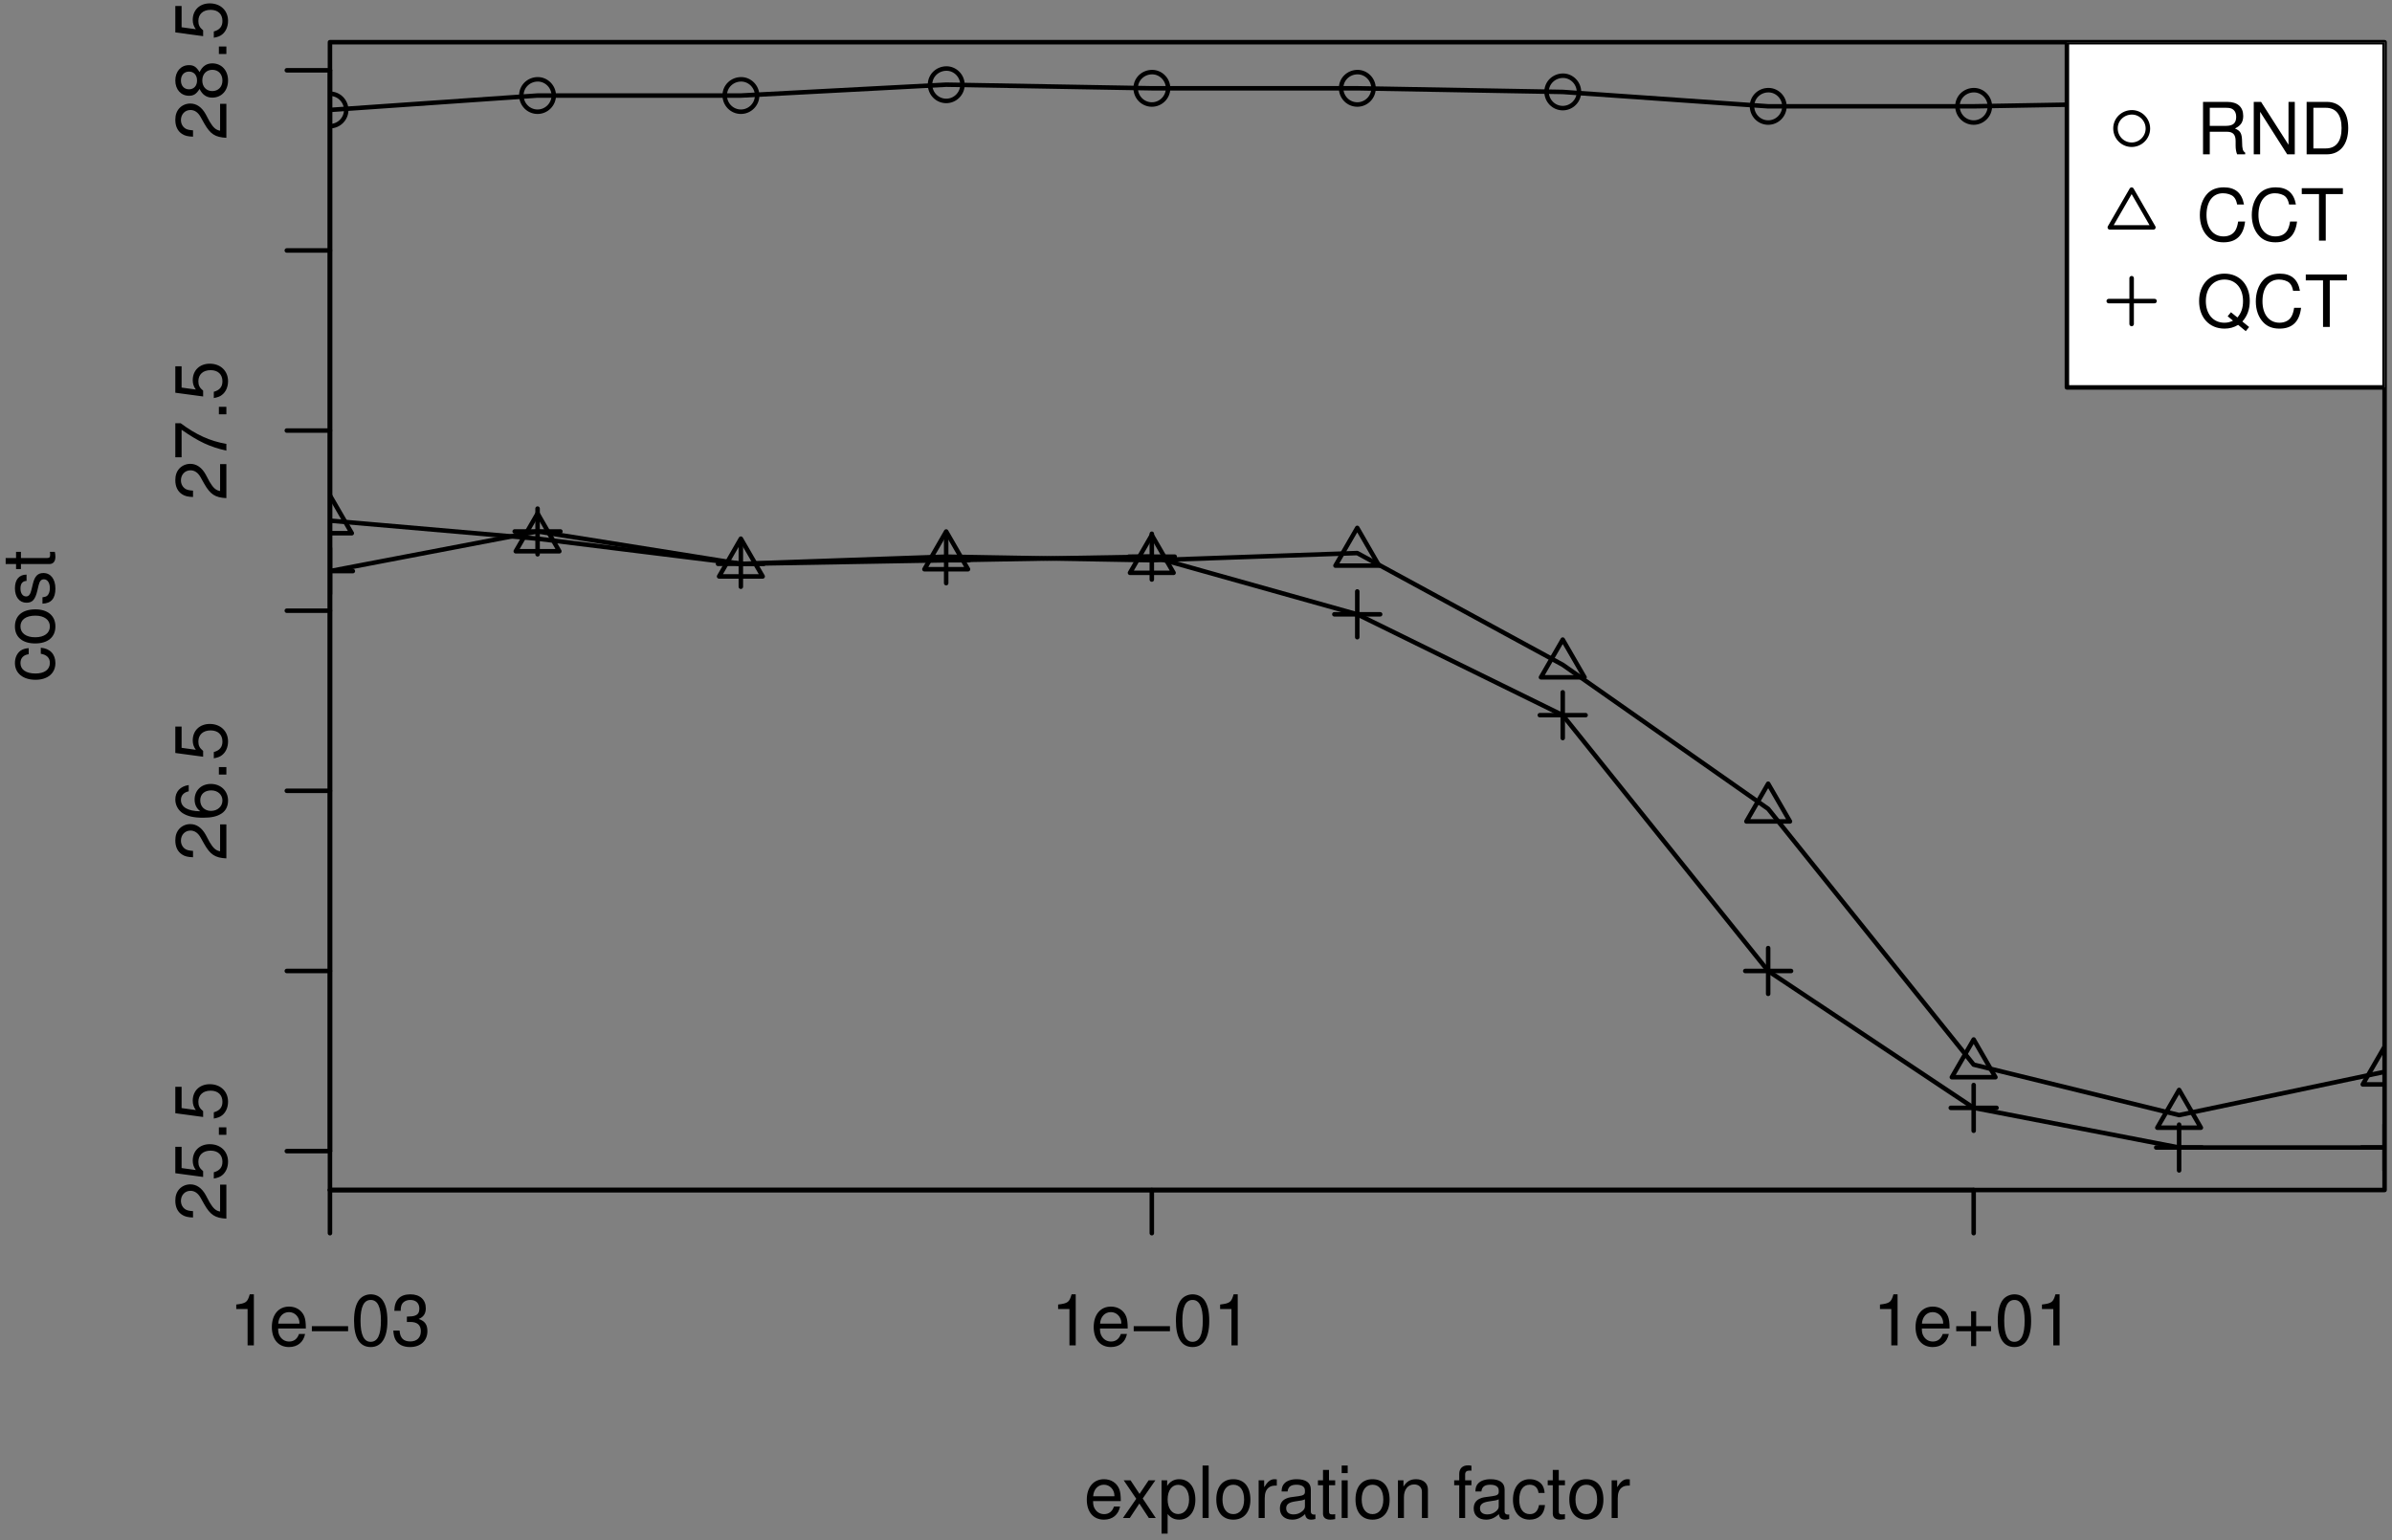<?xml version="1.0" encoding="UTF-8"?>
<svg xmlns="http://www.w3.org/2000/svg" xmlns:xlink="http://www.w3.org/1999/xlink" width="399pt" height="257pt" viewBox="0 0 399 257" version="1.1">
<rect x="0" y="0" width="399" height="257" fill="#808080" stroke="none"/>
<defs>
<g>
<symbol overflow="visible" id="glyph0-0">
<path style="stroke:none;" d=""/>
</symbol>
<symbol overflow="visible" id="glyph0-1">
<path style="stroke:none;" d="M 3.109 -6.062 L 3.109 0 L 4.156 0 L 4.156 -8.516 L 3.469 -8.516 C 3.094 -7.203 2.859 -7.016 1.219 -6.812 L 1.219 -6.062 L 3.109 -6.062 Z M 3.109 -6.062 "/>
</symbol>
<symbol overflow="visible" id="glyph0-2">
<path style="stroke:none;" d="M 6.156 -2.812 C 6.156 -3.766 6.078 -4.344 5.906 -4.812 C 5.5 -5.844 4.531 -6.469 3.359 -6.469 C 1.609 -6.469 0.484 -5.125 0.484 -3.062 C 0.484 -1 1.578 0.281 3.344 0.281 C 4.781 0.281 5.766 -0.547 6.031 -1.906 L 5.016 -1.906 C 4.734 -1.078 4.172 -0.641 3.375 -0.641 C 2.734 -0.641 2.203 -0.938 1.859 -1.469 C 1.625 -1.828 1.531 -2.188 1.531 -2.812 L 6.156 -2.812 Z M 1.547 -3.625 C 1.625 -4.781 2.344 -5.547 3.344 -5.547 C 4.328 -5.547 5.094 -4.734 5.094 -3.703 C 5.094 -3.672 5.094 -3.641 5.078 -3.625 L 1.547 -3.625 Z M 1.547 -3.625 "/>
</symbol>
<symbol overflow="visible" id="glyph0-3">
<path style="stroke:none;" d="M 6.531 -3.203 L 0.484 -3.203 L 0.484 -2.359 L 6.531 -2.359 L 6.531 -3.203 Z M 6.531 -3.203 "/>
</symbol>
<symbol overflow="visible" id="glyph0-4">
<path style="stroke:none;" d="M 3.297 -8.516 C 2.516 -8.516 1.781 -8.156 1.344 -7.578 C 0.797 -6.828 0.516 -5.688 0.516 -4.109 C 0.516 -1.25 1.469 0.281 3.297 0.281 C 5.094 0.281 6.078 -1.25 6.078 -4.047 C 6.078 -5.703 5.812 -6.797 5.25 -7.578 C 4.812 -8.172 4.109 -8.516 3.297 -8.516 Z M 3.297 -7.578 C 4.438 -7.578 5 -6.422 5 -4.141 C 5 -1.734 4.453 -0.594 3.281 -0.594 C 2.156 -0.594 1.594 -1.781 1.594 -4.109 C 1.594 -6.438 2.156 -7.578 3.297 -7.578 Z M 3.297 -7.578 "/>
</symbol>
<symbol overflow="visible" id="glyph0-5">
<path style="stroke:none;" d="M 2.656 -3.906 L 2.781 -3.906 L 3.234 -3.906 C 4.391 -3.906 4.984 -3.391 4.984 -2.359 C 4.984 -1.297 4.328 -0.656 3.234 -0.656 C 2.078 -0.656 1.516 -1.234 1.438 -2.469 L 0.391 -2.469 C 0.438 -1.781 0.547 -1.344 0.75 -0.953 C 1.188 -0.141 2.031 0.281 3.188 0.281 C 4.938 0.281 6.078 -0.766 6.078 -2.375 C 6.078 -3.453 5.656 -4.062 4.625 -4.406 C 5.422 -4.719 5.812 -5.312 5.812 -6.172 C 5.812 -7.625 4.844 -8.516 3.234 -8.516 C 1.516 -8.516 0.594 -7.578 0.562 -5.766 L 1.625 -5.766 C 1.625 -6.281 1.688 -6.562 1.812 -6.828 C 2.047 -7.297 2.578 -7.578 3.234 -7.578 C 4.172 -7.578 4.734 -7.031 4.734 -6.125 C 4.734 -5.531 4.531 -5.172 4.062 -4.984 C 3.766 -4.859 3.391 -4.812 2.656 -4.797 L 2.656 -3.906 Z M 2.656 -3.906 "/>
</symbol>
<symbol overflow="visible" id="glyph0-6">
<path style="stroke:none;" d="M 6.406 -3.203 L 3.922 -3.203 L 3.922 -5.688 L 3.078 -5.688 L 3.078 -3.203 L 0.594 -3.203 L 0.594 -2.359 L 3.078 -2.359 L 3.078 0.125 L 3.922 0.125 L 3.922 -2.359 L 6.406 -2.359 L 6.406 -3.203 Z M 6.406 -3.203 "/>
</symbol>
<symbol overflow="visible" id="glyph0-7">
<path style="stroke:none;" d="M 3.5 -3.25 L 5.609 -6.281 L 4.484 -6.281 L 2.969 -4.016 L 1.469 -6.281 L 0.328 -6.281 L 2.422 -3.203 L 0.203 0 L 1.344 0 L 2.938 -2.406 L 4.516 0 L 5.672 0 L 3.5 -3.25 Z M 3.5 -3.25 "/>
</symbol>
<symbol overflow="visible" id="glyph0-8">
<path style="stroke:none;" d="M 0.641 2.609 L 1.656 2.609 L 1.656 -0.656 C 2.188 -0.016 2.766 0.281 3.594 0.281 C 5.203 0.281 6.281 -1.031 6.281 -3.031 C 6.281 -5.141 5.25 -6.469 3.578 -6.469 C 2.719 -6.469 2.047 -6.078 1.578 -5.344 L 1.578 -6.281 L 0.641 -6.281 L 0.641 2.609 Z M 3.406 -5.531 C 4.516 -5.531 5.234 -4.562 5.234 -3.062 C 5.234 -1.625 4.5 -0.656 3.406 -0.656 C 2.359 -0.656 1.656 -1.625 1.656 -3.094 C 1.656 -4.578 2.359 -5.531 3.406 -5.531 Z M 3.406 -5.531 "/>
</symbol>
<symbol overflow="visible" id="glyph0-9">
<path style="stroke:none;" d="M 1.828 -8.75 L 0.812 -8.75 L 0.812 0 L 1.828 0 L 1.828 -8.75 Z M 1.828 -8.75 "/>
</symbol>
<symbol overflow="visible" id="glyph0-10">
<path style="stroke:none;" d="M 3.266 -6.469 C 1.5 -6.469 0.438 -5.203 0.438 -3.094 C 0.438 -0.984 1.484 0.281 3.281 0.281 C 5.047 0.281 6.125 -0.984 6.125 -3.047 C 6.125 -5.219 5.078 -6.469 3.266 -6.469 Z M 3.281 -5.547 C 4.406 -5.547 5.078 -4.625 5.078 -3.062 C 5.078 -1.578 4.375 -0.641 3.281 -0.641 C 2.156 -0.641 1.469 -1.578 1.469 -3.094 C 1.469 -4.609 2.156 -5.547 3.281 -5.547 Z M 3.281 -5.547 "/>
</symbol>
<symbol overflow="visible" id="glyph0-11">
<path style="stroke:none;" d="M 0.828 -6.281 L 0.828 0 L 1.844 0 L 1.844 -3.266 C 1.844 -4.156 2.062 -4.75 2.547 -5.094 C 2.859 -5.328 3.156 -5.406 3.859 -5.406 L 3.859 -6.438 C 3.688 -6.453 3.594 -6.469 3.469 -6.469 C 2.812 -6.469 2.328 -6.078 1.75 -5.141 L 1.75 -6.281 L 0.828 -6.281 Z M 0.828 -6.281 "/>
</symbol>
<symbol overflow="visible" id="glyph0-12">
<path style="stroke:none;" d="M 6.422 -0.594 C 6.312 -0.562 6.266 -0.562 6.203 -0.562 C 5.859 -0.562 5.656 -0.75 5.656 -1.062 L 5.656 -4.75 C 5.656 -5.875 4.844 -6.469 3.297 -6.469 C 2.391 -6.469 1.625 -6.203 1.219 -5.734 C 0.922 -5.406 0.797 -5.047 0.781 -4.422 L 1.781 -4.422 C 1.875 -5.203 2.328 -5.547 3.266 -5.547 C 4.156 -5.547 4.672 -5.203 4.672 -4.609 L 4.672 -4.344 C 4.672 -3.922 4.422 -3.75 3.625 -3.641 C 2.203 -3.469 1.984 -3.422 1.609 -3.266 C 0.875 -2.969 0.5 -2.406 0.5 -1.578 C 0.5 -0.438 1.297 0.281 2.562 0.281 C 3.359 0.281 4 0 4.703 -0.641 C 4.781 -0.016 5.094 0.281 5.734 0.281 C 5.938 0.281 6.094 0.25 6.422 0.172 L 6.422 -0.594 Z M 4.672 -1.984 C 4.672 -1.641 4.578 -1.438 4.266 -1.156 C 3.859 -0.797 3.375 -0.594 2.781 -0.594 C 2 -0.594 1.547 -0.969 1.547 -1.609 C 1.547 -2.266 1.984 -2.609 3.062 -2.766 C 4.109 -2.906 4.328 -2.953 4.672 -3.109 L 4.672 -1.984 Z M 4.672 -1.984 "/>
</symbol>
<symbol overflow="visible" id="glyph0-13">
<path style="stroke:none;" d="M 3.047 -6.281 L 2.016 -6.281 L 2.016 -8.016 L 1.016 -8.016 L 1.016 -6.281 L 0.172 -6.281 L 0.172 -5.469 L 1.016 -5.469 L 1.016 -0.719 C 1.016 -0.078 1.453 0.281 2.234 0.281 C 2.469 0.281 2.719 0.25 3.047 0.188 L 3.047 -0.641 C 2.922 -0.609 2.766 -0.594 2.562 -0.594 C 2.141 -0.594 2.016 -0.719 2.016 -1.156 L 2.016 -5.469 L 3.047 -5.469 L 3.047 -6.281 Z M 3.047 -6.281 "/>
</symbol>
<symbol overflow="visible" id="glyph0-14">
<path style="stroke:none;" d="M 1.797 -6.281 L 0.797 -6.281 L 0.797 0 L 1.797 0 L 1.797 -6.281 Z M 1.797 -8.75 L 0.797 -8.75 L 0.797 -7.484 L 1.797 -7.484 L 1.797 -8.75 Z M 1.797 -8.75 "/>
</symbol>
<symbol overflow="visible" id="glyph0-15">
<path style="stroke:none;" d="M 0.844 -6.281 L 0.844 0 L 1.844 0 L 1.844 -3.469 C 1.844 -4.75 2.516 -5.594 3.547 -5.594 C 4.344 -5.594 4.844 -5.109 4.844 -4.359 L 4.844 0 L 5.844 0 L 5.844 -4.75 C 5.844 -5.797 5.062 -6.469 3.859 -6.469 C 2.922 -6.469 2.312 -6.109 1.766 -5.234 L 1.766 -6.281 L 0.844 -6.281 Z M 0.844 -6.281 "/>
</symbol>
<symbol overflow="visible" id="glyph0-16">
<path style="stroke:none;" d=""/>
</symbol>
<symbol overflow="visible" id="glyph0-17">
<path style="stroke:none;" d="M 3.094 -6.281 L 2.047 -6.281 L 2.047 -7.266 C 2.047 -7.688 2.297 -7.906 2.75 -7.906 C 2.828 -7.906 2.875 -7.906 3.094 -7.891 L 3.094 -8.719 C 2.875 -8.766 2.734 -8.781 2.531 -8.781 C 1.609 -8.781 1.062 -8.25 1.062 -7.359 L 1.062 -6.281 L 0.219 -6.281 L 0.219 -5.469 L 1.062 -5.469 L 1.062 0 L 2.047 0 L 2.047 -5.469 L 3.094 -5.469 L 3.094 -6.281 Z M 3.094 -6.281 "/>
</symbol>
<symbol overflow="visible" id="glyph0-18">
<path style="stroke:none;" d="M 5.656 -4.172 C 5.609 -4.781 5.469 -5.188 5.234 -5.531 C 4.797 -6.125 4.047 -6.469 3.172 -6.469 C 1.469 -6.469 0.375 -5.125 0.375 -3.031 C 0.375 -1.016 1.453 0.281 3.156 0.281 C 4.656 0.281 5.609 -0.625 5.719 -2.156 L 4.719 -2.156 C 4.547 -1.156 4.031 -0.641 3.188 -0.641 C 2.078 -0.641 1.422 -1.547 1.422 -3.031 C 1.422 -4.609 2.062 -5.547 3.156 -5.547 C 4 -5.547 4.531 -5.047 4.641 -4.172 L 5.656 -4.172 Z M 5.656 -4.172 "/>
</symbol>
<symbol overflow="visible" id="glyph0-19">
<path style="stroke:none;" d="M 2.234 -3.766 L 5.109 -3.766 C 6.109 -3.766 6.547 -3.281 6.547 -2.203 L 6.547 -1.422 C 6.547 -0.891 6.641 -0.359 6.797 0 L 8.141 0 L 8.141 -0.281 C 7.734 -0.562 7.641 -0.875 7.625 -2.047 C 7.609 -3.484 7.375 -3.906 6.438 -4.312 C 7.422 -4.797 7.812 -5.406 7.812 -6.406 C 7.812 -7.922 6.859 -8.75 5.141 -8.75 L 1.109 -8.75 L 1.109 0 L 2.234 0 L 2.234 -3.766 Z M 2.234 -4.75 L 2.234 -7.766 L 4.938 -7.766 C 5.562 -7.766 5.922 -7.672 6.188 -7.422 C 6.484 -7.172 6.641 -6.781 6.641 -6.25 C 6.641 -5.219 6.125 -4.75 4.938 -4.75 L 2.234 -4.75 Z M 2.234 -4.75 "/>
</symbol>
<symbol overflow="visible" id="glyph0-20">
<path style="stroke:none;" d="M 7.75 -8.75 L 6.703 -8.75 L 6.703 -1.594 L 2.125 -8.75 L 0.906 -8.75 L 0.906 0 L 1.969 0 L 1.969 -7.094 L 6.484 0 L 7.75 0 L 7.75 -8.75 Z M 7.75 -8.75 "/>
</symbol>
<symbol overflow="visible" id="glyph0-21">
<path style="stroke:none;" d="M 1.062 0 L 4.438 0 C 6.641 0 8 -1.656 8 -4.375 C 8 -7.094 6.656 -8.75 4.438 -8.75 L 1.062 -8.75 L 1.062 0 Z M 2.188 -0.984 L 2.188 -7.766 L 4.25 -7.766 C 5.969 -7.766 6.891 -6.594 6.891 -4.375 C 6.891 -2.156 5.969 -0.984 4.25 -0.984 L 2.188 -0.984 Z M 2.188 -0.984 "/>
</symbol>
<symbol overflow="visible" id="glyph0-22">
<path style="stroke:none;" d="M 7.938 -6.031 C 7.594 -7.953 6.484 -8.891 4.578 -8.891 C 3.391 -8.891 2.453 -8.516 1.797 -7.797 C 1.016 -6.938 0.578 -5.688 0.578 -4.266 C 0.578 -2.828 1.016 -1.594 1.844 -0.75 C 2.516 -0.047 3.391 0.281 4.531 0.281 C 6.656 0.281 7.859 -0.875 8.125 -3.188 L 6.969 -3.188 C 6.875 -2.594 6.75 -2.188 6.578 -1.844 C 6.219 -1.109 5.469 -0.703 4.531 -0.703 C 2.797 -0.703 1.688 -2.094 1.688 -4.281 C 1.688 -6.531 2.75 -7.906 4.438 -7.906 C 5.141 -7.906 5.812 -7.688 6.172 -7.359 C 6.484 -7.062 6.672 -6.688 6.797 -6.031 L 7.938 -6.031 Z M 7.938 -6.031 "/>
</symbol>
<symbol overflow="visible" id="glyph0-23">
<path style="stroke:none;" d="M 4.25 -7.766 L 7.109 -7.766 L 7.109 -8.75 L 0.25 -8.75 L 0.25 -7.766 L 3.125 -7.766 L 3.125 0 L 4.25 0 L 4.25 -7.766 Z M 4.25 -7.766 "/>
</symbol>
<symbol overflow="visible" id="glyph0-24">
<path style="stroke:none;" d="M 8.797 0.016 L 7.672 -0.906 C 8.5 -1.828 8.906 -2.953 8.906 -4.328 C 8.906 -7.047 7.203 -8.891 4.688 -8.891 C 2.156 -8.891 0.453 -7.047 0.453 -4.312 C 0.453 -1.578 2.156 0.281 4.688 0.281 C 5.547 0.281 6.266 0.078 6.969 -0.344 L 8.234 0.703 L 8.797 0.016 Z M 5.766 -2.453 L 5.219 -1.781 L 6.109 -1.047 C 5.594 -0.797 5.203 -0.703 4.672 -0.703 C 2.812 -0.703 1.578 -2.141 1.578 -4.312 C 1.578 -6.469 2.812 -7.906 4.688 -7.906 C 6.547 -7.906 7.781 -6.469 7.781 -4.312 C 7.781 -3.188 7.484 -2.312 6.844 -1.578 L 5.766 -2.453 Z M 5.766 -2.453 "/>
</symbol>
<symbol overflow="visible" id="glyph1-0">
<path style="stroke:none;" d=""/>
</symbol>
<symbol overflow="visible" id="glyph1-1">
<path style="stroke:none;" d="M -1.047 -6.078 L -1.047 -1.594 C -1.734 -1.703 -2.188 -2.094 -2.797 -3.125 L -3.438 -4.328 C -4.094 -5.516 -4.969 -6.125 -6.016 -6.125 C -6.719 -6.125 -7.375 -5.844 -7.844 -5.344 C -8.297 -4.844 -8.516 -4.219 -8.516 -3.406 C -8.516 -2.328 -8.125 -1.531 -7.406 -1.062 C -6.953 -0.75 -6.422 -0.625 -5.562 -0.594 L -5.562 -1.656 C -6.125 -1.688 -6.484 -1.766 -6.75 -1.906 C -7.266 -2.188 -7.578 -2.734 -7.578 -3.375 C -7.578 -4.328 -6.906 -5.047 -5.984 -5.047 C -5.312 -5.047 -4.734 -4.656 -4.312 -3.906 L -3.688 -2.797 C -2.672 -1.016 -1.875 -0.5 0 -0.406 L 0 -6.078 L -1.047 -6.078 Z M -1.047 -6.078 "/>
</symbol>
<symbol overflow="visible" id="glyph1-2">
<path style="stroke:none;" d="M -8.516 -5.719 L -8.516 -1.312 L -3.875 -0.688 L -3.875 -1.656 C -4.469 -2.141 -4.672 -2.562 -4.672 -3.219 C -4.672 -4.359 -3.891 -5.078 -2.625 -5.078 C -1.406 -5.078 -0.656 -4.375 -0.656 -3.219 C -0.656 -2.297 -1.125 -1.734 -2.094 -1.469 L -2.094 -0.422 C -1.391 -0.562 -1.062 -0.688 -0.75 -0.938 C -0.094 -1.422 0.281 -2.281 0.281 -3.234 C 0.281 -4.953 -0.969 -6.156 -2.766 -6.156 C -4.453 -6.156 -5.609 -5.047 -5.609 -3.406 C -5.609 -2.812 -5.453 -2.328 -5.094 -1.844 L -7.469 -2.172 L -7.469 -5.719 L -8.516 -5.719 Z M -8.516 -5.719 "/>
</symbol>
<symbol overflow="visible" id="glyph1-3">
<path style="stroke:none;" d="M -1.25 -2.297 L -1.25 -1.047 L 0 -1.047 L 0 -2.297 L -1.25 -2.297 Z M -1.25 -2.297 "/>
</symbol>
<symbol overflow="visible" id="glyph1-4">
<path style="stroke:none;" d="M -6.281 -5.969 C -7.688 -5.766 -8.516 -4.859 -8.516 -3.562 C -8.516 -2.625 -8.047 -1.781 -7.297 -1.281 C -6.469 -0.75 -5.422 -0.516 -3.875 -0.516 C -2.453 -0.516 -1.531 -0.734 -0.781 -1.234 C -0.094 -1.688 0.281 -2.438 0.281 -3.375 C 0.281 -4.984 -0.922 -6.156 -2.594 -6.156 C -4.172 -6.156 -5.297 -5.078 -5.297 -3.547 C -5.297 -2.719 -4.969 -2.047 -4.344 -1.594 C -6.422 -1.609 -7.578 -2.281 -7.578 -3.484 C -7.578 -4.234 -7.109 -4.75 -6.281 -4.922 L -6.281 -5.969 Z M -4.359 -3.422 C -4.359 -4.438 -3.641 -5.078 -2.516 -5.078 C -1.438 -5.078 -0.656 -4.359 -0.656 -3.391 C -0.656 -2.406 -1.469 -1.656 -2.562 -1.656 C -3.625 -1.656 -4.359 -2.375 -4.359 -3.422 Z M -4.359 -3.422 "/>
</symbol>
<symbol overflow="visible" id="glyph1-5">
<path style="stroke:none;" d="M -8.516 -6.234 L -8.516 -0.547 L -7.469 -0.547 L -7.469 -5.141 C -4.578 -3.125 -2.797 -2.297 0 -1.656 L 0 -2.781 C -2.719 -3.25 -5.062 -4.312 -7.625 -6.234 L -8.516 -6.234 Z M -8.516 -6.234 "/>
</symbol>
<symbol overflow="visible" id="glyph1-6">
<path style="stroke:none;" d="M -4.469 -4.688 C -5 -5.562 -5.438 -5.859 -6.234 -5.859 C -7.578 -5.859 -8.516 -4.812 -8.516 -3.297 C -8.516 -1.797 -7.578 -0.75 -6.234 -0.75 C -5.453 -0.75 -5.016 -1.031 -4.469 -1.891 C -4.016 -0.922 -3.297 -0.438 -2.359 -0.438 C -0.797 -0.438 0.281 -1.625 0.281 -3.297 C 0.281 -4.984 -0.797 -6.156 -2.359 -6.156 C -3.297 -6.156 -4.016 -5.672 -4.469 -4.688 Z M -7.578 -3.297 C -7.578 -4.203 -7.047 -4.781 -6.219 -4.781 C -5.422 -4.781 -4.891 -4.188 -4.891 -3.297 C -4.891 -2.406 -5.422 -1.828 -6.234 -1.828 C -7.047 -1.828 -7.578 -2.406 -7.578 -3.297 Z M -4.016 -3.297 C -4.016 -4.359 -3.344 -5.078 -2.344 -5.078 C -1.328 -5.078 -0.656 -4.359 -0.656 -3.281 C -0.656 -2.25 -1.344 -1.531 -2.344 -1.531 C -3.344 -1.531 -4.016 -2.25 -4.016 -3.297 Z M -4.016 -3.297 "/>
</symbol>
<symbol overflow="visible" id="glyph1-7">
<path style="stroke:none;" d="M -4.172 -5.656 C -4.781 -5.609 -5.188 -5.469 -5.531 -5.234 C -6.125 -4.797 -6.469 -4.047 -6.469 -3.172 C -6.469 -1.469 -5.125 -0.375 -3.031 -0.375 C -1.016 -0.375 0.281 -1.453 0.281 -3.156 C 0.281 -4.656 -0.625 -5.609 -2.156 -5.719 L -2.156 -4.719 C -1.156 -4.547 -0.641 -4.031 -0.641 -3.188 C -0.641 -2.078 -1.547 -1.422 -3.031 -1.422 C -4.609 -1.422 -5.547 -2.062 -5.547 -3.156 C -5.547 -4 -5.047 -4.531 -4.172 -4.641 L -4.172 -5.656 Z M -4.172 -5.656 "/>
</symbol>
<symbol overflow="visible" id="glyph1-8">
<path style="stroke:none;" d="M -6.469 -3.266 C -6.469 -1.5 -5.203 -0.438 -3.094 -0.438 C -0.984 -0.438 0.281 -1.484 0.281 -3.281 C 0.281 -5.047 -0.984 -6.125 -3.047 -6.125 C -5.219 -6.125 -6.469 -5.078 -6.469 -3.266 Z M -5.547 -3.281 C -5.547 -4.406 -4.625 -5.078 -3.062 -5.078 C -1.578 -5.078 -0.641 -4.375 -0.641 -3.281 C -0.641 -2.156 -1.578 -1.469 -3.094 -1.469 C -4.609 -1.469 -5.547 -2.156 -5.547 -3.281 Z M -5.547 -3.281 "/>
</symbol>
<symbol overflow="visible" id="glyph1-9">
<path style="stroke:none;" d="M -4.531 -5.25 C -5.766 -5.25 -6.469 -4.422 -6.469 -2.969 C -6.469 -1.516 -5.719 -0.562 -4.547 -0.562 C -3.562 -0.562 -3.094 -1.062 -2.734 -2.562 L -2.516 -3.484 C -2.344 -4.188 -2.094 -4.469 -1.625 -4.469 C -1.047 -4.469 -0.641 -3.875 -0.641 -3 C -0.641 -2.453 -0.797 -2 -1.062 -1.75 C -1.25 -1.594 -1.422 -1.531 -1.875 -1.469 L -1.875 -0.406 C -0.422 -0.453 0.281 -1.266 0.281 -2.922 C 0.281 -4.5 -0.5 -5.516 -1.719 -5.516 C -2.656 -5.516 -3.172 -4.984 -3.469 -3.734 L -3.703 -2.766 C -3.891 -1.953 -4.156 -1.609 -4.594 -1.609 C -5.172 -1.609 -5.547 -2.125 -5.547 -2.938 C -5.547 -3.75 -5.203 -4.172 -4.531 -4.203 L -4.531 -5.25 Z M -4.531 -5.25 "/>
</symbol>
<symbol overflow="visible" id="glyph1-10">
<path style="stroke:none;" d="M -6.281 -3.047 L -6.281 -2.016 L -8.016 -2.016 L -8.016 -1.016 L -6.281 -1.016 L -6.281 -0.172 L -5.469 -0.172 L -5.469 -1.016 L -0.719 -1.016 C -0.078 -1.016 0.281 -1.453 0.281 -2.234 C 0.281 -2.469 0.25 -2.719 0.188 -3.047 L -0.641 -3.047 C -0.609 -2.922 -0.594 -2.766 -0.594 -2.562 C -0.594 -2.141 -0.719 -2.016 -1.156 -2.016 L -5.469 -2.016 L -5.469 -3.047 L -6.281 -3.047 Z M -6.281 -3.047 "/>
</symbol>
</g>
<clipPath id="clip1">
  <path d="M 0 257 L 399 257 L 399 0 L 0 0 L 0 257 Z M 0 257 "/>
</clipPath>
<clipPath id="clip2">
  <path d="M 0 257 L 399 257 L 399 0 L 0 0 L 0 257 Z M 0 257 "/>
</clipPath>
<clipPath id="clip3">
  <path d="M -4 272 L 428 272 L 428 -52 L -4 -52 L -4 272 Z M -4 272 "/>
</clipPath>
<clipPath id="clip4">
  <path d="M 0 257 L 399 257 L 399 0 L 0 0 L 0 257 Z M 0 257 "/>
</clipPath>
<clipPath id="clip5">
  <path d="M 0 257 L 399 257 L 399 0 L 0 0 L 0 257 Z M 0 257 "/>
</clipPath>
<clipPath id="clip6">
  <path d="M -4 272 L 428 272 L 428 -52 L -4 -52 L -4 272 Z M -4 272 "/>
</clipPath>
<clipPath id="clip7">
  <path d="M 55.039 198.559 L 397.762 198.559 L 397.762 7.039 L 55.039 7.039 L 55.039 198.559 Z M 55.039 198.559 "/>
</clipPath>
</defs>
<g id="surface0">
<g clip-path="url(#clip1)" clip-rule="nonzero">
<g clip-path="url(#clip2)" clip-rule="nonzero">
<g clip-path="url(#clip3)" clip-rule="nonzero">
<path style="fill:none;stroke-width:0.75;stroke-linecap:round;stroke-linejoin:round;stroke:rgb(0%,0%,0%);stroke-opacity:1;stroke-miterlimit:10;" d="M 59.039 73.441 L 333.219 73.441 " transform="matrix(1,0,0,-1,-4,272)"/>
<path style="fill:none;stroke-width:0.75;stroke-linecap:round;stroke-linejoin:round;stroke:rgb(0%,0%,0%);stroke-opacity:1;stroke-miterlimit:10;" d="M 59.039 73.441 L 59.039 66.238 " transform="matrix(1,0,0,-1,-4,272)"/>
<path style="fill:none;stroke-width:0.75;stroke-linecap:round;stroke-linejoin:round;stroke:rgb(0%,0%,0%);stroke-opacity:1;stroke-miterlimit:10;" d="M 196.129 73.441 L 196.129 66.238 " transform="matrix(1,0,0,-1,-4,272)"/>
<path style="fill:none;stroke-width:0.75;stroke-linecap:round;stroke-linejoin:round;stroke:rgb(0%,0%,0%);stroke-opacity:1;stroke-miterlimit:10;" d="M 333.219 73.441 L 333.219 66.238 " transform="matrix(1,0,0,-1,-4,272)"/>
<g style="fill:rgb(0%,0%,0%);fill-opacity:1;">
  <use xlink:href="#glyph0-1" x="38.19" y="224.48"/>
  <use xlink:href="#glyph0-2" x="44.862" y="224.48"/>
  <use xlink:href="#glyph0-3" x="51.534" y="224.48"/>
  <use xlink:href="#glyph0-4" x="58.542" y="224.48"/>
  <use xlink:href="#glyph0-5" x="65.214" y="224.48"/>
</g>
<g style="fill:rgb(0%,0%,0%);fill-opacity:1;">
  <use xlink:href="#glyph0-1" x="175.28" y="224.48"/>
  <use xlink:href="#glyph0-2" x="181.952" y="224.48"/>
  <use xlink:href="#glyph0-3" x="188.624" y="224.48"/>
  <use xlink:href="#glyph0-4" x="195.632" y="224.48"/>
  <use xlink:href="#glyph0-1" x="202.304" y="224.48"/>
</g>
<g style="fill:rgb(0%,0%,0%);fill-opacity:1;">
  <use xlink:href="#glyph0-1" x="312.37" y="224.48"/>
  <use xlink:href="#glyph0-2" x="319.042" y="224.48"/>
  <use xlink:href="#glyph0-6" x="325.714" y="224.48"/>
  <use xlink:href="#glyph0-4" x="332.722" y="224.48"/>
  <use xlink:href="#glyph0-1" x="339.394" y="224.48"/>
</g>
<path style="fill:none;stroke-width:0.75;stroke-linecap:round;stroke-linejoin:round;stroke:rgb(0%,0%,0%);stroke-opacity:1;stroke-miterlimit:10;" d="M 59.039 79.93 L 59.039 260.27 " transform="matrix(1,0,0,-1,-4,272)"/>
<path style="fill:none;stroke-width:0.75;stroke-linecap:round;stroke-linejoin:round;stroke:rgb(0%,0%,0%);stroke-opacity:1;stroke-miterlimit:10;" d="M 59.039 79.93 L 51.84 79.93 " transform="matrix(1,0,0,-1,-4,272)"/>
<path style="fill:none;stroke-width:0.75;stroke-linecap:round;stroke-linejoin:round;stroke:rgb(0%,0%,0%);stroke-opacity:1;stroke-miterlimit:10;" d="M 59.039 109.988 L 51.84 109.988 " transform="matrix(1,0,0,-1,-4,272)"/>
<path style="fill:none;stroke-width:0.75;stroke-linecap:round;stroke-linejoin:round;stroke:rgb(0%,0%,0%);stroke-opacity:1;stroke-miterlimit:10;" d="M 59.039 140.051 L 51.84 140.051 " transform="matrix(1,0,0,-1,-4,272)"/>
<path style="fill:none;stroke-width:0.75;stroke-linecap:round;stroke-linejoin:round;stroke:rgb(0%,0%,0%);stroke-opacity:1;stroke-miterlimit:10;" d="M 59.039 170.102 L 51.84 170.102 " transform="matrix(1,0,0,-1,-4,272)"/>
<path style="fill:none;stroke-width:0.75;stroke-linecap:round;stroke-linejoin:round;stroke:rgb(0%,0%,0%);stroke-opacity:1;stroke-miterlimit:10;" d="M 59.039 200.16 L 51.84 200.16 " transform="matrix(1,0,0,-1,-4,272)"/>
<path style="fill:none;stroke-width:0.75;stroke-linecap:round;stroke-linejoin:round;stroke:rgb(0%,0%,0%);stroke-opacity:1;stroke-miterlimit:10;" d="M 59.039 230.211 L 51.84 230.211 " transform="matrix(1,0,0,-1,-4,272)"/>
<path style="fill:none;stroke-width:0.75;stroke-linecap:round;stroke-linejoin:round;stroke:rgb(0%,0%,0%);stroke-opacity:1;stroke-miterlimit:10;" d="M 59.039 260.27 L 51.84 260.27 " transform="matrix(1,0,0,-1,-4,272)"/>
<g style="fill:rgb(0%,0%,0%);fill-opacity:1;">
  <use xlink:href="#glyph1-1" x="37.76" y="203.74"/>
  <use xlink:href="#glyph1-2" x="37.76" y="197.068"/>
  <use xlink:href="#glyph1-3" x="37.76" y="190.396"/>
  <use xlink:href="#glyph1-2" x="37.76" y="187.06"/>
</g>
<g style="fill:rgb(0%,0%,0%);fill-opacity:1;">
  <use xlink:href="#glyph1-1" x="37.76" y="143.63"/>
  <use xlink:href="#glyph1-4" x="37.76" y="136.958"/>
  <use xlink:href="#glyph1-3" x="37.76" y="130.286"/>
  <use xlink:href="#glyph1-2" x="37.76" y="126.95"/>
</g>
<g style="fill:rgb(0%,0%,0%);fill-opacity:1;">
  <use xlink:href="#glyph1-1" x="37.76" y="83.52"/>
  <use xlink:href="#glyph1-5" x="37.76" y="76.848"/>
  <use xlink:href="#glyph1-3" x="37.76" y="70.176"/>
  <use xlink:href="#glyph1-2" x="37.76" y="66.84"/>
</g>
<g style="fill:rgb(0%,0%,0%);fill-opacity:1;">
  <use xlink:href="#glyph1-1" x="37.76" y="23.4"/>
  <use xlink:href="#glyph1-6" x="37.76" y="16.728"/>
  <use xlink:href="#glyph1-3" x="37.76" y="10.056"/>
  <use xlink:href="#glyph1-2" x="37.76" y="6.72"/>
</g>
<path style="fill:none;stroke-width:0.75;stroke-linecap:round;stroke-linejoin:round;stroke:rgb(0%,0%,0%);stroke-opacity:1;stroke-miterlimit:10;" d="M 59.039 73.441 L 401.762 73.441 L 401.762 264.961 L 59.039 264.961 L 59.039 73.441 " transform="matrix(1,0,0,-1,-4,272)"/>
<g style="fill:rgb(0%,0%,0%);fill-opacity:1;">
  <use xlink:href="#glyph0-2" x="180.8" y="253.28"/>
</g>
<g style="fill:rgb(0%,0%,0%);fill-opacity:1;">
  <use xlink:href="#glyph0-7" x="187.112" y="253.28"/>
  <use xlink:href="#glyph0-8" x="193.112" y="253.28"/>
  <use xlink:href="#glyph0-9" x="199.784" y="253.28"/>
  <use xlink:href="#glyph0-10" x="202.448" y="253.28"/>
  <use xlink:href="#glyph0-11" x="209.12" y="253.28"/>
</g>
<g style="fill:rgb(0%,0%,0%);fill-opacity:1;">
  <use xlink:href="#glyph0-12" x="212.996" y="253.28"/>
  <use xlink:href="#glyph0-13" x="219.668" y="253.28"/>
  <use xlink:href="#glyph0-14" x="223.004" y="253.28"/>
  <use xlink:href="#glyph0-10" x="225.668" y="253.28"/>
  <use xlink:href="#glyph0-15" x="232.34" y="253.28"/>
  <use xlink:href="#glyph0-16" x="239.012" y="253.28"/>
  <use xlink:href="#glyph0-17" x="242.348" y="253.28"/>
</g>
<g style="fill:rgb(0%,0%,0%);fill-opacity:1;">
  <use xlink:href="#glyph0-12" x="245.324" y="253.28"/>
  <use xlink:href="#glyph0-18" x="251.996" y="253.28"/>
  <use xlink:href="#glyph0-13" x="257.996" y="253.28"/>
  <use xlink:href="#glyph0-10" x="261.332" y="253.28"/>
  <use xlink:href="#glyph0-11" x="268.004" y="253.28"/>
</g>
<g style="fill:rgb(0%,0%,0%);fill-opacity:1;">
  <use xlink:href="#glyph1-7" x="8.96" y="113.8"/>
  <use xlink:href="#glyph1-8" x="8.96" y="107.8"/>
  <use xlink:href="#glyph1-9" x="8.96" y="101.128"/>
  <use xlink:href="#glyph1-10" x="8.96" y="95.128"/>
</g>
</g>
</g>
</g>
<g clip-path="url(#clip4)" clip-rule="nonzero">
<g clip-path="url(#clip5)" clip-rule="nonzero">
<g clip-path="url(#clip6)" clip-rule="nonzero">
<g clip-path="url(#clip7)" clip-rule="nonzero">
<path style="fill:none;stroke-width:0.75;stroke-linecap:round;stroke-linejoin:round;stroke:rgb(0%,0%,0%);stroke-opacity:1;stroke-miterlimit:10;" d="M 59.039 253.66 L 93.672 256.059 L 127.578 256.059 L 161.828 257.871 L 196.129 257.27 L 230.398 257.27 L 264.672 256.66 L 298.941 254.262 L 333.219 254.262 L 367.488 254.859 L 401.762 254.859 " transform="matrix(1,0,0,-1,-4,272)"/>
<path style="fill:none;stroke-width:0.75;stroke-linecap:round;stroke-linejoin:round;stroke:rgb(0%,0%,0%);stroke-opacity:1;stroke-miterlimit:10;" d="M 59.094 256.355 C 57.562 256.355 56.344 255.168 56.344 253.684 C 56.344 252.168 57.547 250.949 59.047 250.949 C 60.531 250.949 61.75 252.168 61.75 253.652 C 61.75 255.137 60.531 256.355 59.094 256.355 Z M 59.094 256.355 " transform="matrix(1,0,0,-1,-4,272)"/>
<path style="fill:none;stroke-width:0.75;stroke-linecap:round;stroke-linejoin:round;stroke:rgb(0%,0%,0%);stroke-opacity:1;stroke-miterlimit:10;" d="M 93.715 258.766 C 92.184 258.766 90.965 257.578 90.965 256.094 C 90.965 254.578 92.168 253.359 93.668 253.359 C 95.152 253.359 96.371 254.578 96.371 256.062 C 96.371 257.547 95.152 258.766 93.715 258.766 Z M 93.715 258.766 " transform="matrix(1,0,0,-1,-4,272)"/>
<path style="fill:none;stroke-width:0.75;stroke-linecap:round;stroke-linejoin:round;stroke:rgb(0%,0%,0%);stroke-opacity:1;stroke-miterlimit:10;" d="M 127.637 258.766 C 126.105 258.766 124.887 257.578 124.887 256.094 C 124.887 254.578 126.09 253.359 127.59 253.359 C 129.074 253.359 130.293 254.578 130.293 256.062 C 130.293 257.547 129.074 258.766 127.637 258.766 Z M 127.637 258.766 " transform="matrix(1,0,0,-1,-4,272)"/>
<path style="fill:none;stroke-width:0.75;stroke-linecap:round;stroke-linejoin:round;stroke:rgb(0%,0%,0%);stroke-opacity:1;stroke-miterlimit:10;" d="M 161.887 260.566 C 160.355 260.566 159.137 259.379 159.137 257.895 C 159.137 256.379 160.34 255.16 161.84 255.16 C 163.324 255.16 164.543 256.379 164.543 257.863 C 164.543 259.348 163.324 260.566 161.887 260.566 Z M 161.887 260.566 " transform="matrix(1,0,0,-1,-4,272)"/>
<path style="fill:none;stroke-width:0.75;stroke-linecap:round;stroke-linejoin:round;stroke:rgb(0%,0%,0%);stroke-opacity:1;stroke-miterlimit:10;" d="M 196.188 259.969 C 194.656 259.969 193.438 258.781 193.438 257.297 C 193.438 255.781 194.641 254.562 196.141 254.562 C 197.625 254.562 198.844 255.781 198.844 257.266 C 198.844 258.75 197.625 259.969 196.188 259.969 Z M 196.188 259.969 " transform="matrix(1,0,0,-1,-4,272)"/>
<path style="fill:none;stroke-width:0.75;stroke-linecap:round;stroke-linejoin:round;stroke:rgb(0%,0%,0%);stroke-opacity:1;stroke-miterlimit:10;" d="M 230.457 259.969 C 228.926 259.969 227.707 258.781 227.707 257.297 C 227.707 255.781 228.91 254.562 230.41 254.562 C 231.895 254.562 233.113 255.781 233.113 257.266 C 233.113 258.75 231.895 259.969 230.457 259.969 Z M 230.457 259.969 " transform="matrix(1,0,0,-1,-4,272)"/>
<path style="fill:none;stroke-width:0.75;stroke-linecap:round;stroke-linejoin:round;stroke:rgb(0%,0%,0%);stroke-opacity:1;stroke-miterlimit:10;" d="M 264.727 259.367 C 263.195 259.367 261.977 258.18 261.977 256.695 C 261.977 255.18 263.18 253.961 264.68 253.961 C 266.164 253.961 267.383 255.18 267.383 256.664 C 267.383 258.148 266.164 259.367 264.727 259.367 Z M 264.727 259.367 " transform="matrix(1,0,0,-1,-4,272)"/>
<path style="fill:none;stroke-width:0.75;stroke-linecap:round;stroke-linejoin:round;stroke:rgb(0%,0%,0%);stroke-opacity:1;stroke-miterlimit:10;" d="M 298.996 256.957 C 297.465 256.957 296.246 255.77 296.246 254.285 C 296.246 252.77 297.449 251.551 298.949 251.551 C 300.434 251.551 301.652 252.77 301.652 254.254 C 301.652 255.738 300.434 256.957 298.996 256.957 Z M 298.996 256.957 " transform="matrix(1,0,0,-1,-4,272)"/>
<path style="fill:none;stroke-width:0.75;stroke-linecap:round;stroke-linejoin:round;stroke:rgb(0%,0%,0%);stroke-opacity:1;stroke-miterlimit:10;" d="M 333.266 256.957 C 331.734 256.957 330.516 255.77 330.516 254.285 C 330.516 252.77 331.719 251.551 333.219 251.551 C 334.703 251.551 335.922 252.77 335.922 254.254 C 335.922 255.738 334.703 256.957 333.266 256.957 Z M 333.266 256.957 " transform="matrix(1,0,0,-1,-4,272)"/>
<path style="fill:none;stroke-width:0.75;stroke-linecap:round;stroke-linejoin:round;stroke:rgb(0%,0%,0%);stroke-opacity:1;stroke-miterlimit:10;" d="M 367.535 257.566 C 366.004 257.566 364.785 256.379 364.785 254.895 C 364.785 253.379 365.988 252.16 367.488 252.16 C 368.973 252.16 370.191 253.379 370.191 254.863 C 370.191 256.348 368.973 257.566 367.535 257.566 Z M 367.535 257.566 " transform="matrix(1,0,0,-1,-4,272)"/>
<path style="fill:none;stroke-width:0.75;stroke-linecap:round;stroke-linejoin:round;stroke:rgb(0%,0%,0%);stroke-opacity:1;stroke-miterlimit:10;" d="M 401.816 257.566 C 400.285 257.566 399.066 256.379 399.066 254.895 C 399.066 253.379 400.27 252.16 401.77 252.16 C 403.254 252.16 404.473 253.379 404.473 254.863 C 404.473 256.348 403.254 257.566 401.816 257.566 Z M 401.816 257.566 " transform="matrix(1,0,0,-1,-4,272)"/>
<path style="fill:none;stroke-width:0.75;stroke-linecap:round;stroke-linejoin:round;stroke:rgb(0%,0%,0%);stroke-opacity:1;stroke-miterlimit:10;" d="M 59.039 185.129 L 93.672 182.121 L 127.578 177.922 L 161.828 179.121 L 196.129 178.52 L 230.398 179.719 L 264.672 161.078 L 298.941 137.039 L 333.219 94.359 L 367.488 85.941 L 401.762 93.16 " transform="matrix(1,0,0,-1,-4,272)"/>
<path style="fill:none;stroke-width:0.75;stroke-linecap:round;stroke-linejoin:round;stroke:rgb(0%,0%,0%);stroke-opacity:1;stroke-miterlimit:10;" d="M 59.039 189.328 L 62.68 183.031 L 55.398 183.031 L 59.039 189.328 " transform="matrix(1,0,0,-1,-4,272)"/>
<path style="fill:none;stroke-width:0.75;stroke-linecap:round;stroke-linejoin:round;stroke:rgb(0%,0%,0%);stroke-opacity:1;stroke-miterlimit:10;" d="M 93.672 186.32 L 97.301 180.02 L 90.031 180.02 L 93.672 186.32 " transform="matrix(1,0,0,-1,-4,272)"/>
<path style="fill:none;stroke-width:0.75;stroke-linecap:round;stroke-linejoin:round;stroke:rgb(0%,0%,0%);stroke-opacity:1;stroke-miterlimit:10;" d="M 127.578 182.121 L 131.219 175.82 L 123.949 175.82 L 127.578 182.121 " transform="matrix(1,0,0,-1,-4,272)"/>
<path style="fill:none;stroke-width:0.75;stroke-linecap:round;stroke-linejoin:round;stroke:rgb(0%,0%,0%);stroke-opacity:1;stroke-miterlimit:10;" d="M 161.828 183.32 L 165.469 177.02 L 158.199 177.02 L 161.828 183.32 " transform="matrix(1,0,0,-1,-4,272)"/>
<path style="fill:none;stroke-width:0.75;stroke-linecap:round;stroke-linejoin:round;stroke:rgb(0%,0%,0%);stroke-opacity:1;stroke-miterlimit:10;" d="M 196.129 182.719 L 199.762 176.422 L 192.488 176.422 L 196.129 182.719 " transform="matrix(1,0,0,-1,-4,272)"/>
<path style="fill:none;stroke-width:0.75;stroke-linecap:round;stroke-linejoin:round;stroke:rgb(0%,0%,0%);stroke-opacity:1;stroke-miterlimit:10;" d="M 230.398 183.922 L 234.031 177.621 L 226.762 177.621 L 230.398 183.922 " transform="matrix(1,0,0,-1,-4,272)"/>
<path style="fill:none;stroke-width:0.75;stroke-linecap:round;stroke-linejoin:round;stroke:rgb(0%,0%,0%);stroke-opacity:1;stroke-miterlimit:10;" d="M 264.672 165.281 L 268.309 158.988 L 261.039 158.988 L 264.672 165.281 " transform="matrix(1,0,0,-1,-4,272)"/>
<path style="fill:none;stroke-width:0.75;stroke-linecap:round;stroke-linejoin:round;stroke:rgb(0%,0%,0%);stroke-opacity:1;stroke-miterlimit:10;" d="M 298.941 141.238 L 302.578 134.941 L 295.309 134.941 L 298.941 141.238 " transform="matrix(1,0,0,-1,-4,272)"/>
<path style="fill:none;stroke-width:0.75;stroke-linecap:round;stroke-linejoin:round;stroke:rgb(0%,0%,0%);stroke-opacity:1;stroke-miterlimit:10;" d="M 333.219 98.559 L 336.852 92.262 L 329.578 92.262 L 333.219 98.559 " transform="matrix(1,0,0,-1,-4,272)"/>
<path style="fill:none;stroke-width:0.75;stroke-linecap:round;stroke-linejoin:round;stroke:rgb(0%,0%,0%);stroke-opacity:1;stroke-miterlimit:10;" d="M 367.488 90.141 L 371.121 83.84 L 363.852 83.84 L 367.488 90.141 " transform="matrix(1,0,0,-1,-4,272)"/>
<path style="fill:none;stroke-width:0.75;stroke-linecap:round;stroke-linejoin:round;stroke:rgb(0%,0%,0%);stroke-opacity:1;stroke-miterlimit:10;" d="M 401.762 97.359 L 405.398 91.059 L 398.121 91.059 L 401.762 97.359 " transform="matrix(1,0,0,-1,-4,272)"/>
<path style="fill:none;stroke-width:0.75;stroke-linecap:round;stroke-linejoin:round;stroke:rgb(0%,0%,0%);stroke-opacity:1;stroke-miterlimit:10;" d="M 59.039 176.711 L 93.672 183.328 L 127.578 177.922 L 161.828 178.52 L 196.129 179.121 L 230.398 169.5 L 264.672 152.672 L 298.941 109.988 L 333.219 87.148 L 367.488 80.531 L 401.762 80.531 " transform="matrix(1,0,0,-1,-4,272)"/>
<path style="fill:none;stroke-width:0.75;stroke-linecap:round;stroke-linejoin:round;stroke:rgb(0%,0%,0%);stroke-opacity:1;stroke-miterlimit:10;" d="M 55.219 176.711 L 62.859 176.711 " transform="matrix(1,0,0,-1,-4,272)"/>
<path style="fill:none;stroke-width:0.75;stroke-linecap:round;stroke-linejoin:round;stroke:rgb(0%,0%,0%);stroke-opacity:1;stroke-miterlimit:10;" d="M 59.039 172.898 L 59.039 180.531 " transform="matrix(1,0,0,-1,-4,272)"/>
<path style="fill:none;stroke-width:0.75;stroke-linecap:round;stroke-linejoin:round;stroke:rgb(0%,0%,0%);stroke-opacity:1;stroke-miterlimit:10;" d="M 89.852 183.328 L 97.48 183.328 " transform="matrix(1,0,0,-1,-4,272)"/>
<path style="fill:none;stroke-width:0.75;stroke-linecap:round;stroke-linejoin:round;stroke:rgb(0%,0%,0%);stroke-opacity:1;stroke-miterlimit:10;" d="M 93.672 179.512 L 93.672 187.141 " transform="matrix(1,0,0,-1,-4,272)"/>
<path style="fill:none;stroke-width:0.75;stroke-linecap:round;stroke-linejoin:round;stroke:rgb(0%,0%,0%);stroke-opacity:1;stroke-miterlimit:10;" d="M 123.77 177.922 L 131.398 177.922 " transform="matrix(1,0,0,-1,-4,272)"/>
<path style="fill:none;stroke-width:0.75;stroke-linecap:round;stroke-linejoin:round;stroke:rgb(0%,0%,0%);stroke-opacity:1;stroke-miterlimit:10;" d="M 127.578 174.102 L 127.578 181.73 " transform="matrix(1,0,0,-1,-4,272)"/>
<path style="fill:none;stroke-width:0.75;stroke-linecap:round;stroke-linejoin:round;stroke:rgb(0%,0%,0%);stroke-opacity:1;stroke-miterlimit:10;" d="M 158.02 178.52 L 165.648 178.52 " transform="matrix(1,0,0,-1,-4,272)"/>
<path style="fill:none;stroke-width:0.75;stroke-linecap:round;stroke-linejoin:round;stroke:rgb(0%,0%,0%);stroke-opacity:1;stroke-miterlimit:10;" d="M 161.828 174.699 L 161.828 182.34 " transform="matrix(1,0,0,-1,-4,272)"/>
<path style="fill:none;stroke-width:0.75;stroke-linecap:round;stroke-linejoin:round;stroke:rgb(0%,0%,0%);stroke-opacity:1;stroke-miterlimit:10;" d="M 192.309 179.121 L 199.949 179.121 " transform="matrix(1,0,0,-1,-4,272)"/>
<path style="fill:none;stroke-width:0.75;stroke-linecap:round;stroke-linejoin:round;stroke:rgb(0%,0%,0%);stroke-opacity:1;stroke-miterlimit:10;" d="M 196.129 175.301 L 196.129 182.941 " transform="matrix(1,0,0,-1,-4,272)"/>
<path style="fill:none;stroke-width:0.75;stroke-linecap:round;stroke-linejoin:round;stroke:rgb(0%,0%,0%);stroke-opacity:1;stroke-miterlimit:10;" d="M 226.578 169.5 L 234.219 169.5 " transform="matrix(1,0,0,-1,-4,272)"/>
<path style="fill:none;stroke-width:0.75;stroke-linecap:round;stroke-linejoin:round;stroke:rgb(0%,0%,0%);stroke-opacity:1;stroke-miterlimit:10;" d="M 230.398 165.68 L 230.398 173.32 " transform="matrix(1,0,0,-1,-4,272)"/>
<path style="fill:none;stroke-width:0.75;stroke-linecap:round;stroke-linejoin:round;stroke:rgb(0%,0%,0%);stroke-opacity:1;stroke-miterlimit:10;" d="M 260.852 152.672 L 268.488 152.672 " transform="matrix(1,0,0,-1,-4,272)"/>
<path style="fill:none;stroke-width:0.75;stroke-linecap:round;stroke-linejoin:round;stroke:rgb(0%,0%,0%);stroke-opacity:1;stroke-miterlimit:10;" d="M 264.672 148.852 L 264.672 156.488 " transform="matrix(1,0,0,-1,-4,272)"/>
<path style="fill:none;stroke-width:0.75;stroke-linecap:round;stroke-linejoin:round;stroke:rgb(0%,0%,0%);stroke-opacity:1;stroke-miterlimit:10;" d="M 295.121 109.988 L 302.762 109.988 " transform="matrix(1,0,0,-1,-4,272)"/>
<path style="fill:none;stroke-width:0.75;stroke-linecap:round;stroke-linejoin:round;stroke:rgb(0%,0%,0%);stroke-opacity:1;stroke-miterlimit:10;" d="M 298.941 106.172 L 298.941 113.809 " transform="matrix(1,0,0,-1,-4,272)"/>
<path style="fill:none;stroke-width:0.75;stroke-linecap:round;stroke-linejoin:round;stroke:rgb(0%,0%,0%);stroke-opacity:1;stroke-miterlimit:10;" d="M 329.398 87.148 L 337.031 87.148 " transform="matrix(1,0,0,-1,-4,272)"/>
<path style="fill:none;stroke-width:0.75;stroke-linecap:round;stroke-linejoin:round;stroke:rgb(0%,0%,0%);stroke-opacity:1;stroke-miterlimit:10;" d="M 333.219 83.328 L 333.219 90.961 " transform="matrix(1,0,0,-1,-4,272)"/>
<path style="fill:none;stroke-width:0.75;stroke-linecap:round;stroke-linejoin:round;stroke:rgb(0%,0%,0%);stroke-opacity:1;stroke-miterlimit:10;" d="M 363.672 80.531 L 371.301 80.531 " transform="matrix(1,0,0,-1,-4,272)"/>
<path style="fill:none;stroke-width:0.75;stroke-linecap:round;stroke-linejoin:round;stroke:rgb(0%,0%,0%);stroke-opacity:1;stroke-miterlimit:10;" d="M 367.488 76.711 L 367.488 84.352 " transform="matrix(1,0,0,-1,-4,272)"/>
<path style="fill:none;stroke-width:0.75;stroke-linecap:round;stroke-linejoin:round;stroke:rgb(0%,0%,0%);stroke-opacity:1;stroke-miterlimit:10;" d="M 397.941 80.531 L 405.578 80.531 " transform="matrix(1,0,0,-1,-4,272)"/>
<path style="fill:none;stroke-width:0.75;stroke-linecap:round;stroke-linejoin:round;stroke:rgb(0%,0%,0%);stroke-opacity:1;stroke-miterlimit:10;" d="M 401.762 76.711 L 401.762 84.352 " transform="matrix(1,0,0,-1,-4,272)"/>
<path style="fill-rule:nonzero;fill:rgb(100%,100%,100%);fill-opacity:1;stroke-width:0.75;stroke-linecap:round;stroke-linejoin:round;stroke:rgb(0%,0%,0%);stroke-opacity:1;stroke-miterlimit:10;" d="M 348.77 264.961 L 401.762 264.961 L 401.762 207.359 L 348.77 207.359 L 348.77 264.961 Z M 348.77 264.961 " transform="matrix(1,0,0,-1,-4,272)"/>
<path style="fill:none;stroke-width:0.75;stroke-linecap:round;stroke-linejoin:round;stroke:rgb(0%,0%,0%);stroke-opacity:1;stroke-miterlimit:10;" d="M 359.625 253.258 C 358.094 253.258 356.875 252.07 356.875 250.586 C 356.875 249.07 358.078 247.852 359.578 247.852 C 361.062 247.852 362.281 249.07 362.281 250.555 C 362.281 252.039 361.062 253.258 359.625 253.258 Z M 359.625 253.258 " transform="matrix(1,0,0,-1,-4,272)"/>
<path style="fill:none;stroke-width:0.75;stroke-linecap:round;stroke-linejoin:round;stroke:rgb(0%,0%,0%);stroke-opacity:1;stroke-miterlimit:10;" d="M 359.57 240.359 L 363.199 234.059 L 355.93 234.059 L 359.57 240.359 " transform="matrix(1,0,0,-1,-4,272)"/>
<path style="fill:none;stroke-width:0.75;stroke-linecap:round;stroke-linejoin:round;stroke:rgb(0%,0%,0%);stroke-opacity:1;stroke-miterlimit:10;" d="M 355.75 221.762 L 363.391 221.762 " transform="matrix(1,0,0,-1,-4,272)"/>
<path style="fill:none;stroke-width:0.75;stroke-linecap:round;stroke-linejoin:round;stroke:rgb(0%,0%,0%);stroke-opacity:1;stroke-miterlimit:10;" d="M 359.57 217.941 L 359.57 225.578 " transform="matrix(1,0,0,-1,-4,272)"/>
<g style="fill:rgb(0%,0%,0%);fill-opacity:1;">
  <use xlink:href="#glyph0-19" x="366.37" y="25.75"/>
  <use xlink:href="#glyph0-20" x="375.034" y="25.75"/>
  <use xlink:href="#glyph0-21" x="383.698" y="25.75"/>
</g>
<g style="fill:rgb(0%,0%,0%);fill-opacity:1;">
  <use xlink:href="#glyph0-22" x="366.37" y="40.15"/>
  <use xlink:href="#glyph0-22" x="375.034" y="40.15"/>
  <use xlink:href="#glyph0-23" x="383.698" y="40.15"/>
</g>
<g style="fill:rgb(0%,0%,0%);fill-opacity:1;">
  <use xlink:href="#glyph0-24" x="366.37" y="54.55"/>
  <use xlink:href="#glyph0-22" x="375.706" y="54.55"/>
  <use xlink:href="#glyph0-23" x="384.37" y="54.55"/>
</g>
</g>
</g>
</g>
</g>
</g>
</svg>
